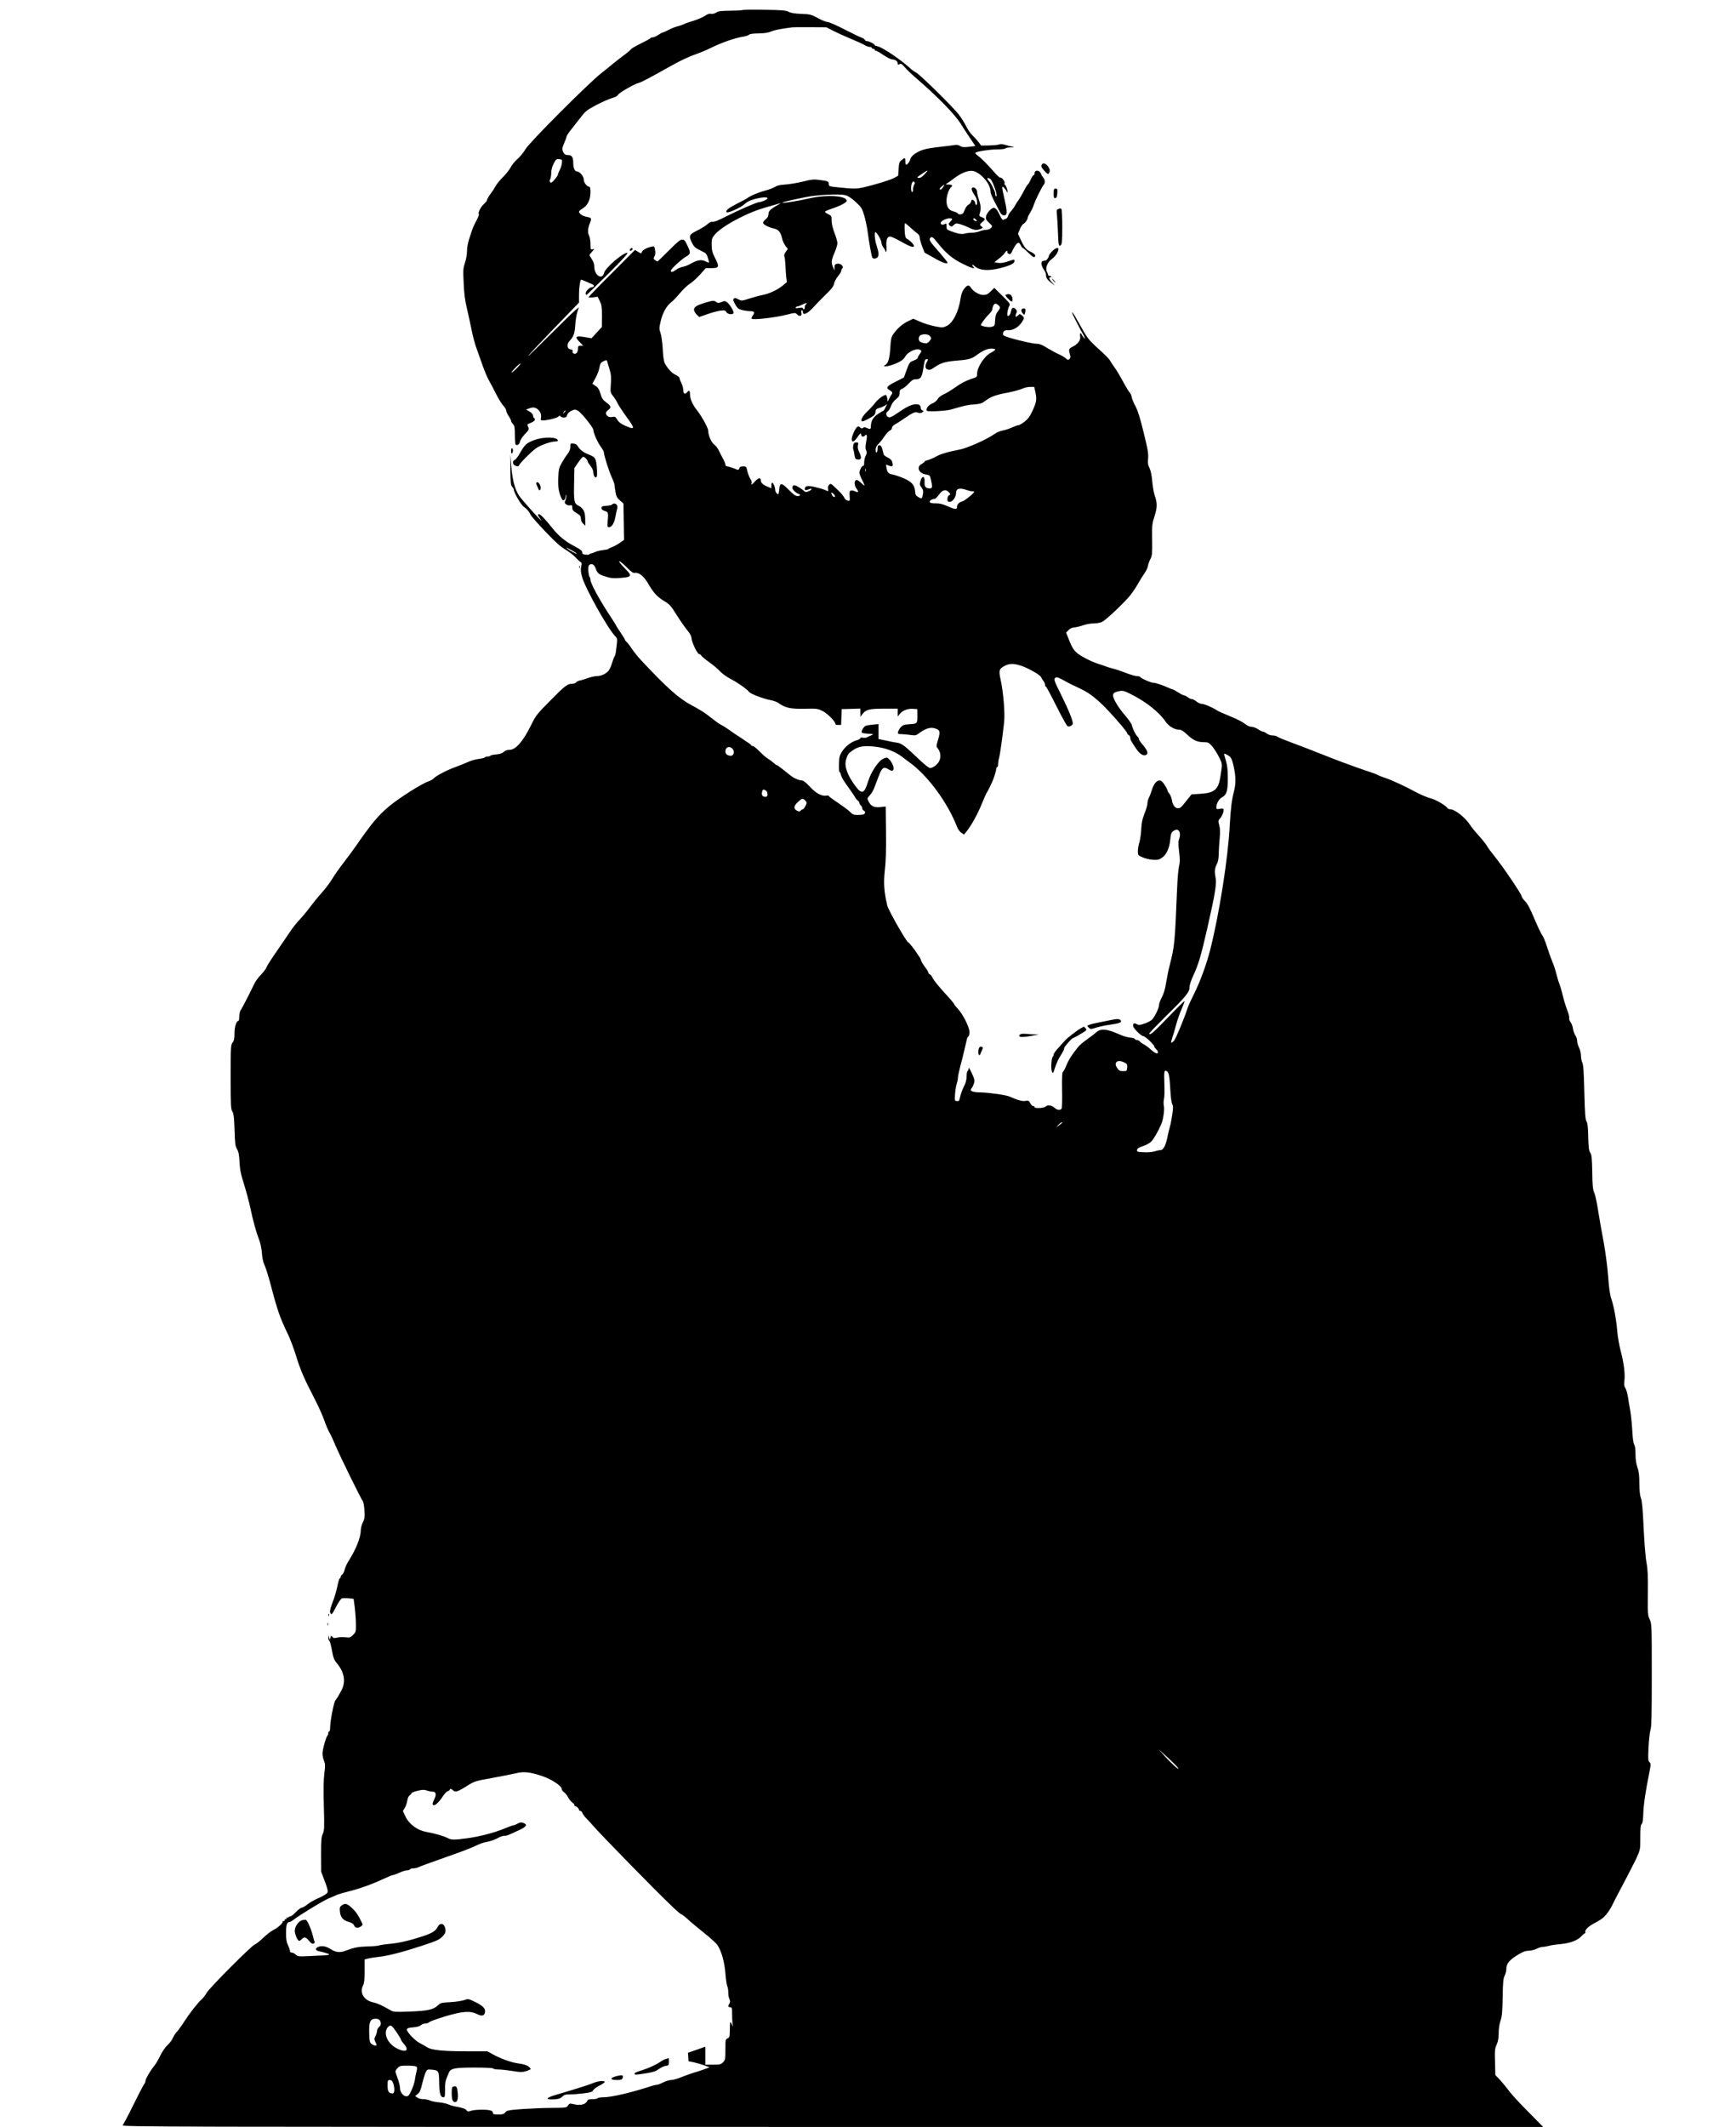 <?xml version="1.0" standalone="no"?>
<!DOCTYPE svg PUBLIC "-//W3C//DTD SVG 20010904//EN"
 "http://www.w3.org/TR/2001/REC-SVG-20010904/DTD/svg10.dtd">
<svg version="1.0" xmlns="http://www.w3.org/2000/svg"
 width="1814pt" height="2221pt" viewBox="0 0 1814 2221"
 preserveAspectRatio="xMidYMid meet">

<g transform="translate(0,2221) scale(0.1,-0.1)"
fill="#000000" stroke="none">
<path d="M7759 22105 c-4 -3 -61 -6 -127 -7 -98 -1 -126 -4 -148 -19 -17 -11
-38 -16 -53 -13 -18 4 -38 -3 -66 -22 -22 -15 -74 -37 -116 -50 -42 -12 -89
-29 -105 -37 -16 -8 -45 -18 -64 -22 -19 -4 -60 -20 -91 -36 -31 -16 -60 -29
-65 -29 -5 0 -26 -11 -46 -25 -20 -14 -46 -25 -57 -25 -11 0 -23 -4 -26 -10
-3 -5 -49 -30 -100 -55 -52 -25 -98 -52 -102 -60 -5 -8 -42 -39 -83 -69 -41
-30 -91 -69 -110 -86 -19 -16 -73 -60 -120 -97 -135 -106 -744 -716 -787 -788
-19 -33 -57 -80 -84 -104 -28 -24 -61 -64 -74 -90 -13 -25 -49 -71 -80 -101
-30 -30 -65 -72 -76 -93 -11 -21 -35 -58 -54 -83 -19 -25 -35 -52 -35 -61 0
-8 -16 -29 -35 -45 -33 -30 -64 -93 -51 -105 3 -3 -6 -29 -21 -57 -39 -75 -39
-75 -72 -175 -21 -62 -31 -112 -31 -152 0 -34 -9 -86 -21 -122 -19 -56 -21
-75 -14 -212 5 -112 13 -180 35 -270 15 -66 38 -169 50 -230 12 -60 35 -146
52 -190 16 -44 45 -125 64 -180 20 -55 47 -120 62 -145 14 -25 47 -87 73 -139
26 -52 61 -109 78 -127 17 -18 31 -41 31 -52 0 -10 11 -36 25 -56 14 -20 25
-43 25 -50 0 -7 9 -22 20 -34 17 -18 20 -35 20 -116 0 -52 4 -97 9 -100 17
-11 39 5 45 34 3 16 26 50 51 77 41 42 45 50 36 71 -15 32 -16 30 29 48 38 16
51 36 30 49 -5 3 -10 15 -10 26 0 12 -14 28 -36 41 l-37 22 38 13 c30 10 44
11 65 1 36 -16 61 -61 53 -98 -5 -27 -3 -30 19 -30 47 0 143 23 162 39 14 12
20 13 23 4 3 -7 18 -13 34 -13 22 0 30 6 35 25 4 16 20 33 42 44 34 17 39 18
70 3 32 -16 162 -176 162 -201 0 -30 42 -126 74 -170 20 -27 36 -55 36 -64 0
-30 52 -194 82 -260 17 -37 31 -76 30 -85 0 -9 4 -42 10 -72 8 -45 17 -61 46
-86 l37 -32 3 -190 3 -190 -46 -32 c-25 -17 -60 -36 -78 -42 -17 -6 -34 -15
-37 -19 -3 -4 -29 -10 -59 -13 -30 -3 -68 -13 -84 -21 -17 -8 -36 -15 -44 -15
-7 0 -13 -3 -13 -8 0 -4 -17 -6 -38 -4 -31 3 -38 8 -38 24 1 16 -18 31 -81 64
-98 51 -165 106 -235 194 -72 90 -120 140 -135 140 -19 0 -16 -8 13 -49 20
-28 15 -25 -22 14 -27 28 -74 79 -104 114 -30 35 -60 69 -65 75 -67 74 -98
172 -114 361 l-9 110 1 -161 c2 -138 4 -163 20 -178 9 -10 17 -23 17 -31 0
-30 74 -156 103 -177 35 -24 56 -50 72 -85 6 -13 74 -90 153 -173 105 -110
161 -160 210 -189 37 -21 86 -59 109 -84 23 -25 48 -47 54 -49 9 -3 9 -15 2
-43 -7 -31 -5 -55 9 -108 31 -116 263 -531 345 -619 27 -29 27 -18 8 -167 -2
-18 -8 -38 -13 -45 -5 -6 -17 -36 -26 -67 -8 -31 -25 -67 -36 -81 -25 -33 -79
-58 -124 -58 -19 0 -59 -9 -88 -19 -29 -11 -67 -22 -85 -26 -17 -3 -37 -13
-44 -21 -6 -8 -25 -14 -41 -14 -48 0 -77 -22 -229 -177 -138 -139 -150 -154
-198 -252 -87 -176 -162 -261 -228 -261 -24 0 -45 -8 -60 -22 -16 -15 -40 -23
-78 -26 -31 -2 -58 -8 -61 -13 -3 -5 -16 -9 -29 -9 -13 0 -26 -4 -29 -9 -3 -5
-32 -12 -63 -16 -32 -3 -83 -18 -113 -32 -30 -13 -90 -38 -134 -54 -89 -32
-203 -92 -226 -119 -8 -9 -31 -22 -50 -28 -74 -25 -309 -174 -417 -264 -104
-88 -171 -166 -304 -355 -55 -80 -133 -186 -172 -236 -40 -51 -91 -124 -114
-162 -23 -39 -71 -103 -108 -144 -37 -41 -92 -108 -123 -150 -31 -42 -81 -103
-113 -136 -31 -33 -74 -87 -95 -120 -22 -33 -85 -125 -140 -205 -56 -80 -105
-156 -109 -170 -4 -14 -29 -47 -55 -75 -27 -27 -56 -66 -67 -87 -10 -20 -42
-85 -72 -145 -30 -59 -62 -120 -72 -135 -12 -16 -19 -43 -19 -72 0 -25 -4 -46
-8 -46 -22 0 -42 -62 -42 -130 0 -57 -4 -77 -20 -97 -19 -25 -20 -41 -20 -360
0 -301 2 -336 18 -360 14 -22 18 -58 23 -193 4 -144 8 -170 26 -200 16 -27 22
-58 26 -135 4 -81 13 -124 45 -225 22 -69 52 -181 67 -250 30 -142 63 -260 94
-340 13 -32 24 -89 28 -135 3 -54 13 -96 29 -130 13 -27 46 -135 73 -240 57
-218 91 -316 161 -459 28 -55 68 -162 91 -236 46 -152 89 -251 196 -456 40
-78 86 -180 102 -227 16 -47 41 -105 55 -129 14 -23 43 -86 64 -138 44 -104
265 -554 284 -577 6 -8 14 -52 16 -97 4 -70 1 -89 -17 -124 -11 -23 -21 -59
-21 -80 0 -75 -49 -198 -126 -320 -19 -29 -38 -71 -43 -94 -5 -23 -17 -45 -25
-50 -9 -5 -16 -15 -16 -23 0 -7 -4 -15 -10 -17 -5 -1 -16 -37 -24 -79 -8 -42
-30 -118 -50 -169 -27 -72 -32 -98 -24 -113 12 -24 17 -19 64 72 21 40 46 76
56 80 10 4 42 4 71 1 l52 -5 12 -90 c6 -49 12 -127 12 -173 1 -80 0 -85 -30
-114 -27 -28 -34 -30 -78 -25 -26 3 -65 2 -87 -3 -32 -8 -41 -6 -52 8 -12 15
-13 15 -19 -8 l-7 -25 -7 25 -7 25 -1 -27 c-1 -14 4 -28 9 -30 6 -2 19 -46 28
-99 14 -79 23 -102 50 -134 82 -99 98 -197 48 -290 -31 -58 -47 -84 -62 -101
-15 -17 -54 -217 -54 -276 0 -27 -4 -48 -10 -48 -5 0 -10 -8 -10 -18 0 -10 -4
-22 -9 -27 -16 -17 -51 -145 -51 -186 0 -22 7 -56 16 -77 13 -32 14 -49 3
-131 -8 -67 -10 -168 -5 -343 6 -226 5 -252 -11 -286 -15 -31 -18 -65 -18
-217 l1 -180 38 -100 c30 -80 35 -103 26 -120 -6 -11 -47 -36 -91 -55 -45 -19
-98 -50 -119 -68 -21 -17 -46 -32 -56 -32 -9 0 -37 -20 -61 -45 -23 -25 -49
-45 -57 -45 -8 0 -18 -5 -21 -10 -4 -6 -11 -7 -17 -4 -7 4 -8 2 -4 -4 4 -7 1
-12 -9 -12 -9 0 -13 -4 -10 -10 3 -5 -2 -10 -11 -10 -10 0 -15 -3 -11 -6 10
-10 -52 -67 -94 -86 -22 -10 -71 -47 -107 -82 -37 -35 -77 -67 -90 -71 -31 -9
-478 -457 -501 -503 -11 -20 -34 -50 -51 -67 -48 -44 -131 -150 -185 -235 -26
-41 -60 -88 -76 -105 -15 -16 -35 -47 -44 -68 -8 -20 -33 -54 -55 -73 -23 -21
-55 -67 -76 -111 -20 -41 -47 -87 -59 -101 -41 -49 -95 -141 -95 -161 0 -11
-6 -26 -13 -33 -6 -7 -57 -103 -111 -213 -54 -110 -106 -208 -114 -217 -14
-17 340 -18 7414 -18 l7429 0 -156 158 c-86 86 -176 184 -200 217 -24 33 -66
84 -93 114 l-51 53 -3 135 c-4 119 -2 140 17 183 15 34 21 70 21 120 0 43 7
93 19 128 16 46 20 93 23 247 2 156 6 196 21 225 9 19 17 49 17 68 0 59 31 96
133 157 42 25 70 35 100 35 24 0 60 9 82 20 22 11 51 20 65 20 14 0 41 5 60
10 19 6 76 15 126 19 107 11 182 40 223 87 16 18 32 30 36 26 3 -3 3 1 0 10
-8 20 27 58 80 87 88 47 106 60 141 102 20 24 48 67 61 95 13 28 57 114 98
190 41 77 84 159 96 184 12 25 26 52 31 60 4 8 13 26 20 40 49 107 48 104 48
232 0 96 3 130 14 141 10 9 15 42 17 103 2 92 24 242 61 422 19 96 20 104 4
121 -15 16 -16 35 -10 157 4 77 13 156 20 178 11 30 14 150 14 575 0 527 -1
537 -22 581 -20 42 -21 58 -19 277 2 182 -2 250 -14 315 -10 49 -22 195 -30
358 -9 203 -17 285 -28 315 -11 28 -16 74 -17 153 0 86 -5 126 -20 169 -14 39
-20 83 -20 138 0 52 -5 88 -14 100 -8 13 -16 67 -20 150 -4 72 -14 166 -22
210 -8 44 -19 108 -24 143 -6 34 -17 74 -26 87 -13 19 -15 38 -10 79 9 67 -7
192 -40 313 -13 50 -29 138 -34 195 -11 131 -36 266 -62 343 -15 42 -25 113
-34 235 -8 104 -27 251 -47 360 -20 102 -45 250 -58 330 -12 80 -30 163 -40
185 -15 33 -19 72 -21 215 -3 148 -6 180 -21 203 -14 22 -18 53 -21 165 -2
103 -7 144 -18 162 -13 20 -17 77 -23 305 -5 213 -10 287 -21 309 -8 16 -14
49 -14 73 0 24 -9 61 -20 83 -11 22 -20 53 -20 71 0 17 -8 43 -19 57 -10 15
-21 46 -24 69 -3 23 -14 54 -25 68 -11 14 -18 34 -15 44 3 11 -7 49 -21 84
-14 36 -35 105 -47 154 -11 48 -27 102 -34 119 -8 17 -21 60 -30 96 -8 35 -28
98 -45 138 -17 41 -42 113 -57 160 -14 47 -36 98 -48 115 -13 16 -50 96 -84
176 -44 105 -71 155 -96 179 -19 19 -35 42 -35 51 0 21 -197 312 -284 419 -36
44 -73 94 -81 111 -9 16 -46 62 -82 102 -36 39 -76 88 -88 108 -52 81 -162
169 -214 169 -11 0 -24 6 -28 14 -14 23 -116 84 -163 96 -49 13 -128 47 -200
87 -85 46 -225 110 -280 128 -30 10 -66 23 -80 31 -14 7 -34 16 -45 19 -11 4
-90 31 -175 60 -85 30 -249 91 -365 138 -115 46 -264 103 -330 127 -66 24
-127 49 -136 57 -8 7 -31 13 -51 13 -20 0 -46 9 -61 20 -14 11 -32 20 -40 20
-8 0 -31 11 -51 25 -20 14 -51 25 -67 25 -20 0 -46 12 -72 33 -23 18 -91 53
-152 77 -60 24 -121 51 -135 60 -45 31 -136 70 -163 70 -14 0 -39 11 -55 25
-17 14 -38 25 -48 25 -11 0 -30 9 -44 20 -14 11 -32 20 -40 20 -8 0 -35 14
-60 30 -25 16 -49 30 -53 30 -5 0 -23 7 -40 15 -69 31 -139 55 -164 55 -26 0
-129 45 -139 61 -3 5 -19 9 -36 9 -17 0 -70 16 -118 35 -48 19 -110 39 -136
45 -27 7 -58 16 -69 21 -11 5 -49 18 -85 29 -36 11 -102 41 -148 67 -91 51
-111 76 -157 194 l-25 63 25 26 c16 16 37 27 59 28 19 1 60 11 92 22 31 11 82
20 112 20 29 0 69 7 88 16 42 20 241 209 299 284 24 31 60 85 80 121 20 35 49
82 65 104 16 22 32 56 35 75 3 19 15 52 26 73 18 34 20 54 18 200 -2 152 -1
167 25 247 30 92 30 138 0 222 -8 24 -19 88 -24 143 -6 65 -16 113 -29 139
-16 31 -19 50 -14 100 4 52 -3 93 -47 271 -36 148 -61 228 -84 270 -18 33 -36
76 -40 96 -3 21 -13 42 -21 49 -8 7 -40 59 -70 116 -31 57 -70 123 -88 146
-18 24 -38 55 -46 70 -8 15 -45 55 -84 90 -130 116 -148 137 -204 235 -31 54
-67 117 -80 141 -27 46 -37 55 -24 20 10 -25 99 -197 111 -213 4 -5 10 -19 14
-30 5 -16 2 -15 -14 5 -11 14 -20 28 -20 33 0 4 -4 7 -9 7 -6 0 -7 -15 -4 -33
6 -40 -22 -79 -78 -107 -42 -22 -44 -27 -29 -80 8 -27 7 -38 -5 -49 -13 -13
-17 -12 -37 6 -13 12 -45 31 -72 43 -27 11 -82 41 -121 65 -51 32 -82 45 -108
45 -40 0 -171 29 -284 62 -52 15 -73 26 -73 37 0 32 18 46 54 43 47 -4 108 30
141 80 30 45 30 50 7 71 -23 21 -27 21 -47 1 -22 -22 -31 -10 -16 23 10 23 9
29 -8 47 -25 24 -40 14 -50 -36 -4 -19 -14 -34 -23 -36 -14 -3 -15 4 -11 40 4
24 12 52 19 63 13 19 7 28 -71 105 l-85 84 -38 -37 c-31 -30 -45 -37 -77 -37
-43 0 -103 35 -130 76 -21 33 -38 30 -71 -13 -19 -25 -30 -55 -36 -95 -19
-139 -81 -263 -148 -293 -38 -17 -45 -17 -123 -2 -46 9 -115 31 -154 48 l-70
31 -54 -26 c-58 -27 -118 -80 -156 -137 -20 -30 -25 -54 -30 -140 -7 -110 -21
-161 -50 -178 -36 -19 -2 -23 54 -6 81 25 132 55 149 87 30 58 134 102 166 70
8 -8 5 -18 -11 -38 -11 -15 -21 -32 -21 -40 0 -7 -19 -20 -43 -29 -41 -16 -45
-20 -73 -97 l-29 -80 -88 -45 c-91 -45 -104 -64 -62 -87 30 -16 35 -29 21 -46
-6 -8 -18 -28 -26 -45 l-14 -30 -4 30 c-2 17 -7 34 -12 38 -12 14 -84 -37
-120 -85 -18 -24 -54 -63 -81 -88 -50 -47 -74 -100 -46 -100 8 0 41 15 73 33
51 28 59 37 62 65 3 27 9 33 40 42 20 5 47 17 60 25 l22 16 -17 -35 c-9 -20
-20 -36 -23 -36 -4 0 -28 -14 -55 -32 -50 -33 -75 -75 -75 -128 0 -33 -7 -36
-45 -18 -19 9 -28 9 -37 0 -9 -9 -16 -8 -30 5 -14 12 -21 13 -32 4 -21 -17
-56 -97 -56 -126 0 -39 26 -30 62 23 29 41 33 44 36 25 4 -25 21 -30 40 -11
21 21 26 -1 13 -65 -9 -48 -10 -69 -1 -89 10 -20 9 -31 -4 -56 -9 -17 -16 -49
-16 -72 0 -24 -4 -39 -10 -35 -11 7 -40 -46 -40 -72 0 -10 13 -44 29 -75 16
-32 27 -58 23 -58 -3 0 -21 14 -38 31 -20 20 -39 29 -48 26 -23 -9 -20 -59 5
-91 25 -32 18 -44 -15 -27 -13 7 -32 11 -42 9 -16 -3 -19 -11 -16 -57 4 -50 3
-53 -19 -49 -14 2 -29 14 -37 31 -7 15 -32 46 -55 68 -88 85 -85 83 -103 68
-10 -8 -14 -23 -12 -41 5 -32 6 -32 -30 -15 -15 7 -62 21 -105 31 -81 19 -107
13 -107 -21 0 -15 12 -15 53 2 9 4 17 3 17 -3 0 -5 -14 -15 -30 -22 -27 -11
-33 -10 -53 7 -12 11 -40 30 -61 42 -39 22 -55 18 -56 -16 0 -15 37 -51 62
-59 27 -8 22 -24 -9 -24 -20 0 -44 17 -92 66 -75 77 -94 77 -99 0 -2 -25 -6
-46 -11 -46 -14 0 -31 25 -31 47 0 27 -20 73 -32 73 -4 0 -8 -13 -8 -29 l0
-30 -37 16 c-48 19 -73 41 -73 64 0 34 -23 33 -57 -4 -36 -40 -49 -47 -39 -21
3 9 -2 28 -13 42 -10 15 -24 51 -31 80 -11 50 -13 52 -45 52 -25 0 -35 -5 -40
-21 -5 -14 -12 -18 -23 -13 -47 20 -89 33 -104 34 -10 0 -18 8 -18 18 0 9 -11
37 -25 62 -14 25 -34 64 -44 86 -11 23 -32 50 -48 62 -30 21 -63 97 -63 145 0
28 -66 148 -120 217 -44 56 -70 116 -70 160 0 42 -9 50 -30 25 -22 -27 -40
-18 -40 20 0 20 -9 53 -20 75 -11 22 -20 45 -20 53 0 8 -18 22 -39 32 -40 18
-85 66 -114 121 -11 21 -18 71 -22 150 -4 66 -14 140 -23 166 -15 44 -15 53 2
125 20 86 60 159 109 196 18 13 59 57 92 96 33 40 79 83 102 97 23 13 70 56
105 94 l63 70 56 0 c83 0 88 12 43 101 -31 62 -37 85 -38 141 -1 60 2 70 30
105 40 49 140 117 262 178 140 69 192 88 412 149 21 6 21 4 -5 -10 -82 -45
-105 -66 -105 -98 0 -23 -8 -38 -30 -56 -21 -17 -29 -31 -25 -41 7 -18 58 -43
121 -58 43 -11 63 -40 79 -111 4 -19 19 -49 32 -67 l25 -32 -22 -31 c-15 -21
-19 -36 -14 -48 4 -9 9 -48 11 -87 1 -38 5 -95 8 -126 l7 -55 -46 -38 c-54
-44 -138 -83 -210 -97 -28 -5 -89 -22 -134 -36 -83 -26 -84 -26 -118 -8 -27
14 -37 16 -47 6 -9 -9 -6 -22 15 -59 22 -39 33 -49 70 -59 23 -6 62 -12 86
-12 46 -1 52 -12 26 -49 -9 -13 -13 -26 -10 -30 16 -15 238 10 363 41 92 23
93 23 112 4 26 -27 54 -16 45 18 -4 15 -2 25 5 25 6 0 11 -9 11 -20 0 -37 50
-14 105 47 28 31 87 92 131 135 64 61 83 87 89 115 3 20 22 55 41 78 19 23 34
49 34 57 0 7 5 19 12 26 20 20 -23 56 -56 48 -21 -5 -26 -12 -26 -39 l-1 -32
-14 34 c-21 48 -19 73 15 153 17 38 30 83 30 98 0 16 -13 64 -30 107 -19 49
-30 96 -30 128 0 49 -2 52 -35 68 -19 9 -35 21 -35 25 0 5 30 19 66 31 96 31
166 69 162 87 -10 51 -212 63 -383 24 -113 -26 -274 -52 -289 -47 -11 4 59 21
239 58 121 25 361 37 421 20 27 -7 64 -32 105 -70 58 -53 66 -65 88 -136 13
-43 30 -121 37 -174 16 -121 41 -259 49 -271 8 -14 39 -12 53 2 17 17 15 54
-8 122 -21 64 -27 152 -10 141 20 -13 60 -85 60 -108 0 -14 9 -36 20 -50 11
-14 20 -30 20 -36 0 -6 4 -11 8 -11 5 0 6 26 4 59 -5 66 9 101 39 101 10 0 59
-22 107 -49 99 -56 142 -71 142 -49 0 15 -43 59 -74 75 -15 9 -20 24 -23 87
-2 42 0 76 3 76 4 0 30 -21 58 -47 29 -27 62 -55 74 -63 13 -8 22 -25 22 -39
0 -14 11 -55 25 -92 l26 -67 91 -51 c91 -53 148 -73 148 -53 0 6 -36 51 -79
101 -105 118 -117 137 -101 156 16 19 29 11 79 -53 82 -104 151 -162 253 -213
95 -48 147 -64 120 -37 -23 23 -12 31 11 10 49 -46 142 -54 268 -22 103 26
149 49 149 72 0 22 2 22 -72 -3 -42 -14 -73 -18 -99 -14 l-39 7 50 39 c27 21
54 48 60 59 6 11 15 20 21 20 6 0 8 -4 4 -9 -3 -6 3 -15 14 -21 18 -9 23 -5
46 45 15 30 35 60 45 65 16 9 22 5 35 -20 8 -16 19 -30 23 -30 4 0 31 -23 60
-52 39 -38 55 -49 64 -40 15 15 -1 34 -49 56 -40 18 -64 48 -102 133 l-24 52
20 48 c10 26 28 52 39 57 18 8 44 48 44 68 0 5 11 25 23 46 13 20 30 55 37 77
16 51 87 195 107 217 17 19 12 58 -11 80 -7 8 -16 24 -20 35 -13 40 -66 42
-66 2 0 -10 -5 -19 -10 -19 -6 0 -19 -20 -30 -44 -10 -24 -23 -47 -29 -51 -6
-3 -25 -34 -42 -68 -17 -34 -41 -75 -53 -92 -13 -16 -30 -43 -39 -60 -8 -16
-27 -43 -41 -58 -14 -15 -29 -38 -32 -51 -3 -13 -13 -27 -22 -30 -10 -3 -22
-9 -29 -12 -7 -3 -20 14 -33 43 -24 54 -47 83 -66 83 -24 0 -74 -54 -80 -88
-6 -28 -2 -37 31 -68 36 -34 37 -35 20 -54 -11 -12 -31 -20 -50 -20 -18 0 -49
-7 -68 -15 -20 -8 -56 -15 -79 -15 -24 0 -58 -4 -75 -9 -34 -10 -71 -3 -150
26 -39 14 -43 19 -43 50 0 31 -2 33 -20 23 -22 -12 -40 -6 -40 13 0 18 57 47
91 47 35 0 36 -6 8 -36 -20 -21 -20 -24 -5 -40 16 -15 19 -15 40 5 22 21 27
21 67 11 24 -7 65 -23 91 -36 56 -28 82 -31 123 -15 27 11 29 14 13 25 -24 17
-23 24 7 48 33 26 32 37 -6 50 -25 9 -29 14 -24 32 17 50 15 85 -4 144 -12 34
-21 72 -21 85 0 31 -30 59 -50 47 -15 -9 -7 -33 32 -92 19 -28 25 -88 8 -88
-5 0 -10 9 -10 20 0 10 -9 24 -19 30 -16 8 -20 6 -23 -12 -2 -12 -14 -28 -27
-35 -15 -7 -31 -29 -41 -55 -12 -35 -21 -44 -43 -46 -15 -2 -27 1 -27 7 0 6
-19 16 -43 22 -53 13 -77 48 -77 113 0 51 26 125 49 143 21 15 8 26 -31 26
-28 0 -30 2 -14 11 10 6 40 27 66 47 87 68 170 98 221 80 81 -28 168 -136 169
-209 1 -25 13 -54 65 -152 10 -19 24 -46 31 -60 16 -32 37 -45 59 -36 20 7 18
53 -10 171 -23 102 -27 125 -19 125 10 0 44 -41 44 -53 0 -6 3 -8 6 -4 8 8
-15 77 -26 77 -4 0 -6 8 -3 19 5 19 -33 64 -47 56 -4 -2 -31 23 -61 57 -73 84
-138 149 -174 174 -16 12 -27 25 -23 29 13 14 153 35 230 35 42 0 80 5 83 10
3 6 30 11 58 11 32 1 40 4 22 6 -16 2 -51 11 -76 19 -32 10 -54 12 -71 5 -13
-5 -61 -9 -105 -10 l-81 -1 -27 36 c-15 19 -44 52 -65 72 -21 20 -49 62 -64
92 -14 30 -48 85 -76 122 -57 76 -412 425 -450 442 -13 6 -34 20 -46 31 -110
102 -300 230 -356 242 -16 3 -28 8 -28 12 0 11 -57 41 -78 41 -11 0 -22 6 -25
14 -3 8 -21 19 -39 25 -18 6 -98 45 -178 86 -80 41 -157 75 -172 75 -14 0 -60
18 -102 41 -71 38 -81 41 -173 44 -69 3 -108 9 -133 22 -30 15 -66 18 -255 21
-121 2 -223 1 -226 -3z m946 -216 c39 -20 120 -57 181 -82 61 -25 126 -55 145
-66 19 -12 44 -21 57 -21 12 0 22 -4 22 -10 0 -5 7 -10 15 -10 8 0 15 -4 15
-10 0 -5 6 -10 13 -10 7 0 42 -20 79 -45 37 -25 77 -45 88 -45 33 0 60 -19 60
-41 0 -16 3 -18 19 -9 16 8 25 3 56 -33 20 -23 64 -66 98 -95 243 -209 426
-396 491 -502 18 -30 59 -93 91 -140 l57 -85 -68 -8 c-54 -6 -72 -4 -92 9 -17
11 -35 14 -61 9 -20 -3 -70 -10 -111 -14 -139 -16 -174 -22 -220 -37 -63 -21
-119 -62 -127 -93 -6 -28 -31 -61 -45 -61 -4 0 -8 16 -8 35 0 41 -3 42 -38 14
-24 -18 -28 -30 -32 -92 l-5 -72 -42 -23 c-41 -22 -189 -68 -318 -98 -74 -17
-108 -17 -251 -2 -108 11 -114 13 -114 34 0 30 -5 32 -90 44 -65 9 -84 8 -179
-16 -58 -14 -142 -28 -186 -31 -57 -3 -88 -11 -108 -25 -15 -10 -62 -28 -104
-39 -68 -18 -158 -56 -187 -80 -6 -5 -53 -30 -105 -56 -90 -46 -124 -73 -108
-89 13 -13 151 50 187 84 25 25 53 39 105 53 78 21 135 24 135 8 0 -11 -60
-39 -85 -39 -24 0 -217 -84 -349 -151 -76 -39 -126 -59 -139 -55 -14 3 -32 -5
-55 -25 -19 -17 -67 -47 -108 -67 -85 -42 -90 -55 -51 -132 19 -38 33 -50 87
-76 58 -28 64 -34 76 -75 18 -60 19 -59 -24 -38 -43 22 -87 14 -157 -26 -22
-13 -58 -27 -80 -31 -22 -4 -54 -18 -71 -31 -35 -26 -54 -30 -54 -10 0 18 105
115 158 147 48 27 50 39 22 101 -33 70 -36 74 -61 77 -19 2 -48 -22 -139 -113
-63 -63 -117 -115 -120 -115 -4 0 -15 6 -25 14 -17 12 -18 17 -6 39 9 16 11
39 6 66 -7 41 -8 42 -38 35 -51 -11 -95 -36 -100 -56 -5 -18 -6 -18 -39 2
l-33 20 -242 -243 c-134 -133 -243 -246 -243 -250 0 -5 21 -6 48 -2 l47 6 23
-46 c19 -39 22 -61 22 -158 l-1 -112 -54 -58 -54 -59 -71 12 c-96 16 -108 5
-55 -50 l39 -40 -27 0 c-22 0 -27 -4 -27 -26 0 -40 -17 -63 -41 -57 -14 4 -19
12 -16 24 4 13 -2 19 -22 21 -34 4 -42 50 -14 82 48 53 58 81 64 171 3 50 13
112 22 138 l16 48 -37 -30 c-20 -16 -138 -131 -262 -255 -124 -124 -229 -226
-233 -226 -5 0 113 126 262 280 l271 280 0 88 c0 70 13 152 23 152 6 0 114
-47 125 -53 16 -10 6 -27 -15 -27 -23 0 -63 -40 -63 -62 0 -10 3 -18 8 -18 4
0 106 99 227 220 162 162 214 220 199 220 -47 0 -228 -157 -241 -208 -19 -81
-103 -29 -103 64 0 25 -9 52 -25 76 -14 20 -25 40 -25 44 0 5 12 21 28 37 26
29 26 30 5 24 -22 -5 -23 -2 -23 54 0 35 -7 73 -15 90 -17 32 -13 77 12 137
17 42 12 50 -39 58 -39 7 -78 33 -78 54 0 5 18 21 41 35 52 33 78 90 79 168 0
37 -4 57 -12 57 -24 0 -58 43 -58 74 0 34 -43 86 -72 86 -23 0 -38 37 -38 91
0 55 -15 79 -48 79 -35 0 -49 10 -61 42 -8 22 -6 38 14 83 14 31 25 62 25 69
0 8 25 45 55 82 30 38 76 97 102 130 41 53 63 69 153 117 58 30 131 63 164 72
36 11 60 24 63 34 5 18 172 115 217 125 28 7 104 47 356 188 74 42 176 89 225
106 50 17 131 50 180 75 105 52 252 103 325 113 28 4 57 13 65 20 9 10 42 14
102 15 60 1 102 7 130 20 36 15 100 28 218 43 17 2 104 3 195 2 l165 -1 70
-36z m-2833 -1379 c-1 -19 -12 -52 -22 -73 -11 -21 -20 -43 -20 -50 -1 -7 -16
-30 -35 -52 -25 -30 -37 -37 -45 -29 -9 9 -9 17 -1 32 6 11 11 41 11 67 0 29
9 64 25 96 24 46 29 50 58 47 30 -3 32 -5 29 -38z m3788 -121 c-28 -29 -46
-40 -62 -37 -20 3 -16 8 32 40 71 49 79 48 30 -3z m687 -47 c25 -16 83 -182
63 -182 -5 0 -10 9 -10 20 0 11 -4 28 -9 38 -5 9 -15 31 -22 47 -7 17 -24 42
-38 58 -24 26 -14 38 16 19z m-795 -62 c-6 -11 -12 -34 -12 -50 0 -18 -4 -29
-10 -25 -13 8 -13 71 1 97 8 15 14 17 22 9 9 -9 8 -17 -1 -31z m302 -25 c-16
-25 -34 -33 -34 -16 0 8 38 41 47 41 2 0 -4 -11 -13 -25z m346 -340 c14 -16
10 -18 -14 -9 -9 3 -16 10 -16 15 0 14 16 11 30 -6z m-1777 -882 c-7 -3 -13
-16 -13 -29 0 -13 -4 -24 -10 -24 -5 0 -10 5 -10 11 0 7 -14 8 -41 4 -29 -5
-40 -4 -35 4 4 6 13 11 19 11 7 0 30 9 52 20 21 11 41 17 44 13 3 -3 0 -8 -6
-10z m2009 -10 c23 -21 23 -28 -6 -66 -19 -24 -26 -47 -28 -92 -3 -58 -4 -59
-38 -68 -30 -8 -110 7 -110 20 0 12 53 83 84 112 20 19 36 43 36 54 0 25 18
57 32 57 6 0 20 -7 30 -17z m-718 -319 c21 -21 20 -33 -5 -60 -17 -18 -28 -22
-53 -17 -17 3 -37 10 -43 16 -19 14 -16 54 5 66 26 16 79 13 96 -5z m686 -144
c0 -5 -21 -21 -47 -34 -67 -34 -143 -151 -143 -219 0 -34 -1 -35 -70 -57 -45
-15 -99 -43 -148 -78 -42 -30 -99 -65 -127 -78 -31 -13 -57 -33 -67 -52 -11
-17 -34 -36 -58 -46 -38 -15 -68 -55 -56 -75 8 -12 198 -3 251 12 143 42 176
49 245 54 61 5 81 11 110 33 60 47 111 66 235 89 66 13 136 32 157 42 20 10
57 19 81 19 l44 0 13 -60 c15 -72 11 -98 -33 -194 -27 -56 -45 -81 -82 -110
-26 -20 -55 -36 -64 -36 -9 0 -39 -11 -67 -24 -28 -13 -71 -27 -95 -31 -24 -4
-63 -20 -86 -36 -82 -58 -286 -149 -368 -164 -129 -25 -195 -45 -249 -75 -28
-15 -66 -31 -83 -35 -18 -4 -33 -11 -33 -16 0 -4 -13 -15 -30 -24 -57 -30 -30
-98 43 -109 43 -7 44 -8 55 -57 18 -79 16 -89 -17 -89 -37 0 -53 21 -50 62 6
66 -24 78 -42 18 -11 -37 -10 -43 10 -70 17 -24 20 -38 15 -68 -9 -52 -11 -53
-47 -33 -27 15 -32 24 -35 62 -5 65 -38 101 -124 137 -40 17 -90 33 -110 37
-45 8 -57 22 -65 69 l-5 35 30 -11 c38 -15 46 -8 37 32 -5 22 -17 36 -46 51
-22 11 -42 25 -44 32 -2 7 -9 31 -15 55 -8 31 -16 42 -30 42 -16 0 -20 -7 -20
-34 0 -19 -4 -38 -10 -41 -6 -4 -10 8 -10 28 0 23 8 41 26 58 14 13 44 50 65
81 21 31 48 59 59 63 11 4 20 15 20 26 0 12 13 27 31 37 18 9 52 31 78 49 107
74 130 85 161 75 21 -8 33 -7 47 3 17 13 17 14 1 20 -10 4 -18 17 -18 30 0 15
-8 26 -20 30 -44 14 -103 -7 -196 -71 -97 -66 -112 -72 -132 -52 -17 17 -15
41 6 54 10 7 24 30 32 53 9 27 28 53 52 72 31 25 38 37 38 65 0 28 5 36 28 45
15 6 45 30 68 55 34 36 47 44 77 44 47 0 62 23 76 119 13 83 16 91 37 91 13 0
13 -4 -1 -30 -20 -38 -19 -66 3 -76 25 -11 35 -7 91 30 56 38 110 52 233 62
101 7 143 19 186 51 67 50 117 73 160 73 23 0 42 -4 42 -10z m-4056 -122 c2
-7 13 -43 24 -80 17 -55 20 -82 15 -156 -6 -89 -6 -91 24 -129 17 -21 37 -54
46 -73 8 -19 51 -84 95 -145 92 -125 90 -138 -18 -89 -43 19 -65 36 -80 61
-19 32 -24 35 -52 29 -22 -4 -37 -1 -50 10 -24 23 -23 39 7 62 35 27 31 42
-19 79 -36 26 -47 42 -61 91 -14 45 -25 64 -52 82 l-33 23 33 61 c19 34 37 82
41 108 6 38 13 50 34 62 35 18 42 19 46 4z m-944 -73 c-24 -25 -49 -45 -54
-45 -6 0 12 22 39 50 27 27 51 47 54 45 3 -3 -15 -26 -39 -50z m496 -463 c-17
-16 -18 -16 -5 5 7 12 15 20 18 17 3 -2 -3 -12 -13 -22z m3151 -614 c-3 -7 -5
-2 -5 12 0 14 2 19 5 13 2 -7 2 -19 0 -25z m1048 -193 c22 -8 50 -15 63 -15
12 0 22 -2 22 -4 0 -15 -100 -96 -125 -102 -32 -7 -54 -29 -55 -56 0 -30 -18
-29 -92 3 -55 25 -87 33 -130 33 -38 -1 -59 4 -62 12 -6 15 22 34 49 34 8 0
30 20 47 45 36 51 72 60 104 24 17 -19 18 -21 1 -30 -10 -6 -17 -22 -17 -39 0
-25 4 -30 25 -30 30 0 65 50 65 92 0 46 37 57 105 33z m-1374 -56 c7 -14 6
-19 -4 -19 -8 0 -19 11 -25 25 -9 20 -9 23 4 18 8 -3 19 -14 25 -24z m-2695
-611 c8 -12 -84 39 -106 59 -8 8 11 0 42 -17 32 -17 61 -36 64 -42z m522 -141
c50 -51 68 -63 87 -59 40 7 91 -33 134 -106 60 -103 97 -143 169 -187 60 -36
72 -50 134 -149 38 -60 88 -132 111 -159 28 -33 42 -61 43 -81 2 -43 61 -166
80 -166 8 0 17 -6 20 -14 3 -7 40 -39 84 -70 43 -31 96 -75 117 -99 22 -23 71
-58 108 -77 73 -37 179 -112 192 -135 11 -18 146 -71 218 -84 32 -6 70 -19 83
-28 77 -55 130 -67 280 -64 127 3 135 2 188 -24 51 -25 134 -109 134 -136 0
-5 13 -9 30 -9 l29 0 3 83 3 82 98 3 97 3 0 -43 1 -43 21 29 c35 47 72 56 228
56 l140 0 0 -41 0 -41 26 31 c30 35 82 54 139 49 l40 -3 1 -50 c1 -102 1 -102
-77 -107 -57 -3 -73 -8 -93 -28 -14 -14 -28 -36 -31 -50 -6 -24 -3 -25 37 -26
24 -1 67 -5 95 -9 48 -7 56 -5 87 19 63 47 115 65 160 52 59 -17 64 -33 39
-117 -21 -72 -21 -73 -2 -97 27 -35 33 -83 15 -125 -15 -37 -66 -77 -99 -77
-9 0 -54 35 -100 78 -171 163 -195 181 -251 188 -17 2 -66 11 -108 21 l-78 16
0 78 0 78 -52 -5 c-29 -3 -63 -7 -75 -10 -25 -5 -60 -61 -46 -75 4 -4 35 -9
68 -11 58 -3 59 -4 30 -16 -16 -6 -37 -16 -46 -21 -8 -5 -27 -7 -42 -4 -16 3
-27 1 -27 -5 0 -6 -17 -16 -38 -22 -56 -15 -119 -64 -154 -119 -26 -42 -30
-59 -31 -130 -1 -44 1 -81 5 -81 4 0 11 -12 14 -27 9 -34 24 -59 93 -154 29
-41 56 -81 59 -89 3 -8 14 -21 24 -28 10 -7 18 -19 18 -26 0 -8 7 -19 15 -26
8 -7 15 -20 15 -30 0 -10 7 -20 15 -24 20 -7 19 -32 -1 -40 -9 -3 -37 -6 -63
-6 -40 0 -52 5 -77 31 -16 17 -73 59 -126 95 -54 35 -98 68 -98 73 0 4 -11 6
-25 3 -48 -9 -111 26 -173 94 -38 41 -67 64 -81 64 -31 0 -88 25 -125 56 -84
68 -131 104 -138 104 -5 0 -17 8 -27 18 -26 22 -40 33 -75 56 -16 10 -53 43
-82 72 -29 30 -59 54 -68 54 -9 0 -16 4 -16 8 0 4 -15 16 -32 27 -18 10 -37
23 -43 28 -5 4 -25 18 -44 30 -40 25 -61 39 -127 86 -26 18 -57 37 -68 42 -21
9 -42 25 -148 107 -30 23 -100 66 -156 95 -136 71 -263 184 -533 473 -30 32
-74 86 -96 119 -22 34 -48 67 -57 74 -9 7 -16 17 -16 22 0 4 -20 37 -45 73
-25 37 -45 68 -45 71 0 3 -39 65 -87 138 -96 147 -183 309 -183 342 0 11 -4
25 -9 31 -5 5 -11 33 -13 63 -2 43 1 56 15 65 23 15 49 -2 62 -41 16 -48 33
-62 104 -84 55 -17 80 -19 153 -14 125 10 128 19 42 106 -37 38 -62 69 -53 69
8 0 43 -29 77 -63z m4152 -1040 c77 -32 171 -88 178 -107 3 -8 14 -26 24 -39
10 -13 18 -32 18 -42 0 -11 4 -19 9 -19 5 0 54 -92 110 -204 56 -112 109 -207
117 -210 20 -8 54 11 54 30 0 33 -44 142 -120 295 -73 146 -79 164 -66 178 17
16 30 11 136 -48 19 -10 73 -37 120 -58 138 -64 240 -156 448 -400 28 -34 52
-66 52 -73 0 -6 7 -13 15 -16 8 -4 15 -16 16 -28 0 -21 5 -30 61 -114 34 -51
70 -76 98 -67 35 11 23 47 -37 118 -18 20 -33 43 -33 51 0 7 -7 19 -16 27 -17
14 -49 80 -58 119 -3 14 -35 59 -70 100 -69 79 -126 174 -126 209 0 23 19 36
72 45 31 6 50 0 110 -30 161 -80 299 -189 366 -287 34 -51 93 -86 145 -87 20
0 44 -15 81 -50 62 -59 108 -80 175 -80 44 0 52 -4 85 -40 19 -22 52 -72 72
-112 39 -77 38 -69 15 -216 -20 -126 -63 -163 -207 -171 l-93 -6 -52 -65 c-57
-72 -66 -80 -91 -80 -29 0 -55 34 -62 83 -4 25 -16 55 -26 68 -11 12 -20 27
-20 34 0 6 -13 32 -30 58 -22 35 -36 47 -54 47 -31 0 -62 -38 -80 -100 -8 -26
-21 -61 -30 -78 -9 -17 -16 -45 -16 -61 0 -17 -14 -65 -31 -107 -23 -59 -31
-97 -34 -163 -2 -47 -11 -108 -19 -136 -9 -27 -16 -69 -16 -93 0 -42 1 -44 48
-64 26 -12 74 -24 107 -26 50 -3 66 0 95 20 47 31 79 98 88 187 6 64 11 77 33
93 53 40 87 -13 58 -89 -7 -20 -7 -56 2 -128 10 -80 9 -110 -1 -150 -7 -27
-17 -140 -21 -250 -23 -562 -25 -581 -79 -795 -11 -41 -26 -119 -35 -172 -10
-65 -25 -115 -45 -153 -17 -31 -30 -69 -30 -84 0 -29 -41 -114 -72 -148 -12
-12 -46 -31 -78 -41 -48 -17 -60 -18 -81 -7 -29 16 -39 11 -39 -18 0 -23 84
-107 108 -107 17 0 112 -89 112 -105 0 -6 9 -20 20 -30 11 -10 20 -24 20 -32
0 -24 -30 -14 -73 26 -23 21 -56 45 -73 54 -17 9 -36 23 -43 31 -8 9 -22 16
-31 16 -10 0 -20 5 -22 11 -2 6 -24 12 -48 14 -25 2 -72 15 -105 30 -141 63
-203 69 -254 22 -14 -13 -56 -45 -93 -71 -37 -26 -79 -61 -93 -79 -63 -78
-100 -136 -122 -191 -12 -33 -29 -63 -35 -67 -9 -6 -12 -53 -10 -184 2 -97 0
-185 -3 -196 -8 -25 -45 -25 -73 1 -30 28 -75 36 -95 16 -17 -18 -117 -23
-117 -6 0 6 -7 10 -15 10 -8 0 -22 14 -30 30 -14 28 -19 30 -51 24 -31 -6 -80
8 -169 47 -35 15 -217 41 -303 42 -89 2 -115 16 -87 47 7 8 17 31 23 50 8 30
4 45 -24 105 -20 44 -33 62 -33 48 -1 -12 -5 -25 -11 -28 -5 -3 -10 -28 -10
-56 0 -32 -8 -65 -24 -96 -14 -27 -30 -68 -37 -93 -6 -25 -13 -51 -15 -58 -2
-7 -14 -12 -26 -10 -22 3 -23 7 -19 68 2 35 10 85 17 110 8 25 14 56 14 70 0
13 11 65 24 115 14 49 34 131 45 180 12 50 23 99 26 110 3 11 9 21 15 23 5 2
10 23 10 46 0 51 -71 191 -125 246 -19 20 -35 40 -35 45 0 4 -24 34 -52 65
-97 104 -163 184 -175 212 -7 16 -19 31 -28 34 -8 3 -15 12 -15 19 0 7 -15 32
-34 56 -18 24 -37 55 -41 69 -4 14 -12 31 -18 39 -6 7 -16 21 -22 31 -22 37
-87 120 -95 120 -16 0 -208 336 -219 385 -34 147 -40 234 -25 369 11 92 14
211 12 397 l-3 267 -57 -6 c-67 -6 -97 9 -122 59 -16 32 -16 33 12 63 16 17
35 49 44 71 9 22 31 79 49 128 37 96 51 105 110 70 23 -13 31 -15 41 -5 16 16
-5 75 -38 110 -22 24 -24 25 -61 11 -51 -20 -130 -136 -162 -239 -41 -132 -65
-139 -137 -43 -80 110 -113 202 -94 267 18 61 22 67 74 103 58 40 113 49 230
36 109 -12 209 -50 284 -107 29 -23 67 -51 84 -63 186 -137 392 -417 489 -669
9 -23 29 -50 44 -60 l28 -18 26 31 c48 57 120 188 162 294 23 57 45 106 48
109 7 5 58 110 71 145 18 49 30 93 30 108 0 9 5 17 10 17 6 0 10 14 10 32 0
17 4 45 9 62 10 32 35 208 53 371 11 98 -7 318 -39 461 -18 85 -12 102 49 133
53 27 109 23 198 -12z m-3045 -857 c27 -30 10 -77 -25 -72 -34 5 -50 20 -50
46 0 46 44 61 75 26z m5168 -62 c40 -21 50 -39 69 -126 22 -100 23 -174 3
-252 -25 -97 -35 -181 -45 -360 -18 -348 -112 -938 -206 -1305 -38 -149 -108
-337 -168 -455 -29 -58 -59 -123 -66 -145 -35 -109 -124 -323 -142 -342 -34
-36 -38 -27 -17 35 11 31 28 91 39 132 10 41 35 112 55 158 20 46 35 86 32 88
-2 3 -80 -74 -173 -171 -151 -157 -194 -194 -194 -166 0 5 75 83 166 173 218
214 254 258 254 309 0 24 15 70 39 122 54 115 80 204 145 487 86 379 101 473
87 542 -12 60 -8 94 18 143 9 18 16 57 16 100 1 39 5 111 10 162 6 67 4 105
-5 138 -12 43 -11 47 9 69 23 24 44 83 35 98 -3 5 -21 6 -40 2 -30 -5 -34 -4
-34 15 0 40 28 89 60 106 47 24 60 66 60 197 0 102 -6 143 -35 236 -8 25 -3
27 28 10z m-4811 -382 c4 -6 8 -21 8 -33 0 -18 -6 -23 -25 -23 -29 0 -40 19
-31 55 5 18 11 23 24 18 9 -4 20 -11 24 -17z m403 -96 c17 -19 18 -22 2 -55
-9 -19 -21 -35 -26 -35 -5 0 -16 -6 -24 -14 -11 -12 -19 -12 -38 -2 -39 19
-36 51 8 91 44 40 53 42 78 15z m3336 -2736 c26 -13 30 -20 27 -52 -3 -36 -4
-37 -43 -37 -33 0 -43 5 -62 34 -40 59 6 93 78 55z m445 -92 c18 -12 26 -59
33 -192 4 -74 12 -135 20 -149 10 -19 11 -39 1 -105 -6 -44 -17 -103 -25 -131
-8 -27 -16 -63 -20 -80 -20 -110 -47 -165 -79 -165 -13 0 -41 -6 -62 -13 -23
-7 -69 -11 -112 -9 -67 3 -73 5 -70 24 2 16 17 26 59 39 31 10 70 31 86 46 27
26 72 103 107 183 22 51 37 160 27 195 -4 17 -3 48 2 70 5 22 7 92 4 155 -5
138 -2 153 29 132z m-1096 -535 c0 -2 -15 -14 -32 -27 l-33 -23 24 26 c21 23
41 35 41 24z m1209 -6737 c26 -40 -63 39 -139 123 l-65 72 94 -85 c52 -47 101
-97 110 -110z m-6647 -85 c102 -34 208 -104 208 -137 0 -10 11 -25 24 -33 13
-9 31 -31 40 -49 9 -19 29 -44 45 -57 16 -13 27 -27 25 -31 -3 -4 0 -8 6 -8
14 0 40 -25 40 -39 0 -6 6 -11 14 -11 8 0 18 -10 22 -22 4 -12 21 -36 38 -53
17 -17 46 -49 65 -70 76 -90 652 -679 834 -852 47 -46 91 -83 97 -83 6 0 35
-22 63 -48 29 -27 107 -92 173 -145 67 -53 132 -112 143 -131 42 -67 72 -176
81 -293 5 -61 13 -121 19 -132 6 -11 11 -40 11 -65 0 -25 5 -57 12 -71 9 -21
9 -31 0 -46 -17 -27 -15 -39 8 -39 18 0 20 -7 20 -69 0 -38 2 -84 5 -102 l5
-34 -14 30 c-17 34 -18 29 -20 -70 -1 -62 -3 -71 -23 -80 -22 -9 -23 -15 -23
-118 0 -101 -2 -109 -25 -132 -22 -22 -32 -25 -105 -25 l-80 0 0 94 0 94 -90
-32 -91 -31 3 -44 3 -45 55 -11 c30 -7 80 -21 110 -32 l55 -20 -56 -21 c-31
-11 -82 -28 -114 -37 -31 -10 -89 -30 -128 -46 -38 -16 -85 -29 -104 -29 -18
0 -56 -11 -83 -25 -27 -14 -57 -25 -66 -25 -10 0 -31 -5 -48 -10 -216 -71
-425 -120 -510 -120 -30 0 -58 -5 -61 -10 -3 -6 -28 -10 -56 -10 -29 0 -49 -5
-49 -11 0 -6 -10 -19 -22 -30 -25 -20 -71 -24 -130 -10 -33 8 -39 6 -53 -15
-15 -23 -19 -24 -163 -25 -81 0 -221 -6 -311 -12 -149 -11 -165 -15 -181 -35
-15 -18 -28 -22 -74 -22 -48 0 -56 3 -56 19 0 13 -10 20 -31 25 -51 10 -163 7
-199 -6 -28 -9 -35 -9 -46 7 -12 16 -46 27 -129 41 -16 3 -45 13 -64 21 -18 8
-61 17 -95 20 -33 3 -75 11 -93 19 -17 8 -48 14 -70 14 -21 0 -49 7 -62 16
l-23 17 27 21 c21 17 31 40 46 105 11 46 27 100 36 119 16 33 18 34 64 30 73
-7 77 -14 78 -133 1 -112 13 -155 43 -155 16 0 19 8 18 63 0 77 3 105 17 137
6 14 16 38 22 53 19 49 58 57 270 57 116 0 192 -4 196 -10 3 -6 27 -10 53 -10
26 0 90 -7 142 -15 94 -16 119 -15 173 7 26 10 27 12 11 29 -19 21 -58 35
-128 44 -65 9 -176 49 -252 91 l-61 34 -209 0 c-261 0 -376 12 -424 44 -19 13
-52 31 -72 41 -47 21 -141 119 -136 143 2 13 17 18 65 22 38 3 68 11 80 22 11
10 32 18 48 18 15 0 33 6 39 13 6 8 81 35 166 61 184 55 263 61 337 24 49 -25
75 -18 81 21 6 37 -23 67 -101 105 -74 36 -75 36 -118 20 -24 -8 -89 -18 -144
-21 -93 -5 -102 -7 -131 -35 -46 -43 -104 -56 -291 -63 -151 -6 -171 -5 -200
12 -94 54 -138 74 -184 84 -97 21 -144 101 -105 177 12 23 16 60 16 151 l0
120 38 10 c20 5 66 12 102 16 98 10 245 47 450 114 165 54 189 65 222 98 29
30 35 45 33 71 -5 64 -53 84 -80 33 -23 -45 -58 -67 -158 -100 -140 -46 -248
-71 -352 -80 -52 -5 -99 -13 -106 -16 -6 -4 -59 -9 -117 -10 -100 -3 -141 -11
-237 -47 -51 -20 -99 -14 -145 16 -49 32 -94 42 -132 27 -38 -14 -35 -38 5
-46 56 -12 107 -28 107 -34 0 -4 -19 -7 -42 -9 -24 -1 -98 -4 -165 -8 -114 -5
-123 -4 -142 15 -12 12 -30 21 -41 21 -12 0 -20 7 -20 17 0 9 -9 36 -20 59
-16 33 -21 62 -21 129 0 85 9 115 36 115 7 0 24 9 38 20 63 50 308 199 367
224 36 15 79 34 95 41 17 7 64 21 105 31 104 24 256 77 368 130 52 24 100 44
107 44 7 0 38 11 69 25 31 14 67 25 81 25 13 0 27 5 30 10 3 6 19 10 35 10 16
0 41 6 57 14 15 8 134 51 263 96 129 45 264 95 300 112 92 42 99 45 160 57 30
6 75 23 99 36 23 14 55 25 70 25 28 0 40 5 163 63 73 35 82 55 35 72 -22 7
-35 6 -59 -8 -16 -9 -35 -17 -42 -17 -7 0 -46 -14 -87 -31 -106 -45 -267 -87
-394 -104 -141 -19 -169 -19 -208 2 -38 20 -141 50 -213 62 -102 17 -188 80
-229 166 l-25 54 20 33 c11 18 22 52 26 76 4 26 14 48 25 55 11 7 19 16 19 22
0 5 28 17 63 25 50 12 69 13 97 3 19 -7 47 -12 61 -12 35 -1 41 -28 18 -77
-23 -48 -24 -64 -3 -64 18 0 58 40 97 100 16 23 37 45 48 47 10 3 19 9 19 14
0 14 17 11 35 -7 22 -22 48 -14 145 47 80 50 85 51 268 84 103 19 214 41 247
49 78 19 145 12 267 -29z m-1692 -2554 c15 -29 12 -49 -10 -68 -11 -10 -20
-27 -20 -39 0 -11 -7 -36 -16 -54 -15 -30 -15 -35 0 -66 15 -32 15 -34 -3 -34
-10 0 -28 8 -40 18 -18 15 -21 30 -23 113 -3 117 11 149 67 149 24 0 37 -6 45
-19z m173 -120 c26 -38 47 -74 47 -80 0 -6 14 -26 30 -44 59 -67 25 -94 -65
-51 -107 50 -158 169 -99 229 25 25 37 18 87 -54z m206 -360 c11 -7 12 -17 3
-53 -6 -23 -14 -63 -17 -87 -3 -25 -19 -73 -35 -108 -24 -52 -33 -63 -54 -63
-32 0 -66 43 -66 85 0 17 -9 58 -21 91 -11 32 -23 67 -26 76 -3 10 5 27 21 42
23 24 33 26 103 26 43 0 84 -4 92 -9z m-241 -174 c18 -49 16 -107 -4 -107 -41
0 -54 19 -54 80 0 56 2 60 23 60 17 0 26 -9 35 -33z"/>
<path d="M6585 19609 c-4 -6 -5 -13 -2 -16 7 -7 27 6 27 18 0 12 -17 12 -25
-2z"/>
<path d="M11610 11559 c-25 -6 -80 -16 -123 -25 -43 -8 -90 -19 -104 -25 -26
-10 -26 -10 -7 -29 19 -19 20 -19 80 0 34 10 99 24 145 30 99 14 126 25 108
46 -13 16 -33 16 -99 3z"/>
<path d="M11295 11473 c-39 -21 -145 -103 -166 -128 -9 -11 -40 -45 -68 -75
-28 -30 -51 -62 -51 -72 0 -9 -4 -19 -9 -22 -14 -9 -22 -123 -10 -153 11 -27
12 -26 33 37 11 36 32 83 45 105 40 64 51 86 51 100 0 14 80 105 92 105 5 0
40 19 78 42 67 39 69 42 54 60 -10 10 -18 18 -18 18 -1 -1 -14 -8 -31 -17z"/>
<path d="M10673 11413 c-13 -2 -23 -11 -23 -20 0 -16 49 -15 155 5 l50 9 -51
2 c-28 0 -64 3 -80 5 -16 2 -39 2 -51 -1z"/>
<path d="M10224 11244 c-7 -40 11 -72 21 -38 4 10 11 27 16 36 14 27 11 38
-11 38 -14 0 -21 -9 -26 -36z"/>
<path d="M3571 2314 c-20 -15 -23 -23 -19 -66 6 -60 33 -91 95 -108 31 -9 47
-20 54 -37 6 -15 16 -23 33 -23 24 0 60 26 54 39 -42 89 -67 127 -108 165 -53
50 -73 55 -109 30z"/>
<path d="M3155 2158 c-36 -10 -75 -67 -75 -110 0 -31 25 -94 42 -104 5 -3 18
3 29 15 28 29 43 26 78 -15 20 -26 35 -35 46 -30 10 3 15 12 12 19 -3 7 -13
42 -22 78 -19 70 -54 147 -70 152 -5 2 -23 0 -40 -5z"/>
<path d="M6958 710 c-15 -4 -40 -17 -55 -28 -48 -33 -126 -69 -201 -92 -66
-20 -84 -32 -64 -43 4 -3 52 3 107 12 79 13 108 22 137 44 20 15 52 31 72 34
34 5 36 8 36 44 0 22 -1 39 -2 38 -2 0 -15 -4 -30 -9z"/>
<path d="M6444 531 c-73 -18 -73 -41 0 -41 40 0 55 4 60 16 14 36 4 40 -60 25z"/>
<path d="M6200 459 c-40 -18 -175 -60 -408 -129 -91 -27 -93 -47 -3 -42 49 3
67 9 86 28 20 20 34 24 81 24 32 0 97 5 145 11 72 9 89 15 98 33 7 11 35 33
63 47 29 14 54 31 56 37 6 19 -67 13 -118 -9z"/>
<path d="M4738 422 c-15 -3 -18 -15 -18 -71 0 -66 10 -91 37 -91 22 0 32 35
26 97 -6 62 -13 73 -45 65z"/>
<path d="M10892 20498 c-19 -19 -14 -33 23 -74 29 -32 38 -36 45 -24 14 22 12
42 -6 68 -21 31 -48 44 -62 30z"/>
<path d="M11010 20189 c0 -43 3 -50 18 -47 13 2 18 15 20 51 3 42 1 47 -17 47
-18 0 -21 -6 -21 -51z"/>
<path d="M11062 20029 c-23 -9 -23 -12 -17 -72 3 -34 8 -113 10 -176 4 -132 8
-149 30 -131 12 10 15 45 15 189 0 97 -4 181 -8 187 -4 8 -15 8 -30 3z"/>
<path d="M10993 19585 c-18 -19 -33 -40 -33 -47 -1 -16 -25 -50 -37 -49 -4 1
-16 -2 -27 -5 -23 -7 -16 -51 14 -94 11 -15 20 -38 20 -50 0 -32 15 -54 57
-85 l38 -28 -34 36 c-18 19 -30 40 -26 46 3 6 11 8 17 5 7 -4 8 -2 4 4 -4 7
-14 12 -22 12 -8 0 -13 3 -12 8 1 4 -4 18 -11 31 -22 39 2 104 52 138 35 25
67 73 67 103 0 21 -36 8 -67 -25z"/>
<path d="M11005 19280 c10 -11 20 -20 23 -20 3 0 -3 9 -13 20 -10 11 -20 20
-23 20 -3 0 3 -9 13 -20z"/>
<path d="M10512 19133 c-10 -4 -4 -15 19 -39 38 -39 49 -42 49 -13 0 47 -28
68 -68 52z"/>
<path d="M7375 19051 c-93 -27 -125 -47 -123 -76 1 -14 14 -37 28 -50 l26 -25
90 31 c49 17 110 33 136 36 40 4 48 2 58 -16 11 -22 63 -30 75 -12 8 14 -38
93 -67 114 -22 16 -27 16 -58 3 -30 -12 -38 -12 -55 0 -23 17 -35 17 -110 -5z"/>
<path d="M10673 18975 c-3 -9 3 -25 13 -36 18 -21 18 -21 26 7 4 15 5 31 2 36
-9 13 -34 9 -41 -7z"/>
<path d="M5581 17614 c-79 -30 -97 -46 -147 -134 -21 -38 -47 -71 -56 -73 -24
-7 -23 -44 1 -57 26 -13 41 -13 46 3 9 23 129 143 176 176 47 33 154 71 202
71 15 0 27 4 27 8 0 40 -148 44 -249 6z"/>
<path d="M8916 17559 c-3 -17 -3 -35 0 -41 3 -5 9 -30 12 -56 6 -42 10 -47 35
-50 38 -5 43 18 17 73 -15 31 -20 54 -15 75 6 27 4 30 -18 30 -19 0 -26 -6
-31 -31z"/>
<path d="M5960 17545 c0 -26 -9 -48 -29 -74 -15 -20 -43 -62 -61 -94 -29 -51
-32 -67 -37 -158 -4 -97 7 -160 39 -222 13 -25 38 -4 39 32 1 18 3 20 6 8 3
-10 -1 -32 -8 -49 -11 -27 -10 -32 7 -45 10 -8 29 -12 42 -10 19 4 22 0 22
-25 0 -23 8 -34 45 -56 37 -22 44 -32 45 -58 0 -19 9 -39 23 -52 l23 -22 -1
70 c-1 79 -19 114 -75 142 -41 21 -45 44 -41 242 l3 149 40 58 c22 33 45 59
52 59 15 0 46 -32 46 -47 0 -6 14 -27 30 -48 19 -24 30 -49 30 -70 0 -39 26
-67 36 -40 4 9 4 53 0 98 -8 92 -16 104 -85 131 -55 21 -91 49 -112 84 -11 19
-25 28 -47 30 -31 3 -32 2 -32 -33z"/>
<path d="M5340 17499 c0 -17 4 -28 10 -24 6 3 10 17 10 31 0 13 -4 24 -10 24
-5 0 -10 -14 -10 -31z"/>
<path d="M5606 17171 c-4 -6 -2 -18 3 -28 5 -10 12 -26 15 -35 9 -28 26 -21
26 10 0 31 -33 71 -44 53z"/>
<path d="M6395 16941 c-6 -6 -32 -11 -60 -13 -42 -3 -50 -6 -50 -23 0 -14 10
-23 35 -31 38 -13 38 -13 28 -134 -2 -29 0 -35 16 -35 29 0 55 43 67 110 6 33
14 72 19 87 11 39 -28 66 -55 39z"/>
<path d="M6052 16290 c0 -14 2 -19 5 -12 2 6 2 18 0 25 -3 6 -5 1 -5 -13z"/>
<path d="M3431 5344 c0 -11 3 -14 6 -6 3 7 2 16 -1 19 -3 4 -6 -2 -5 -13z"/>
<path d="M3422 5250 c0 -14 2 -19 5 -12 2 6 2 18 0 25 -3 6 -5 1 -5 -13z"/>
</g>
</svg>
